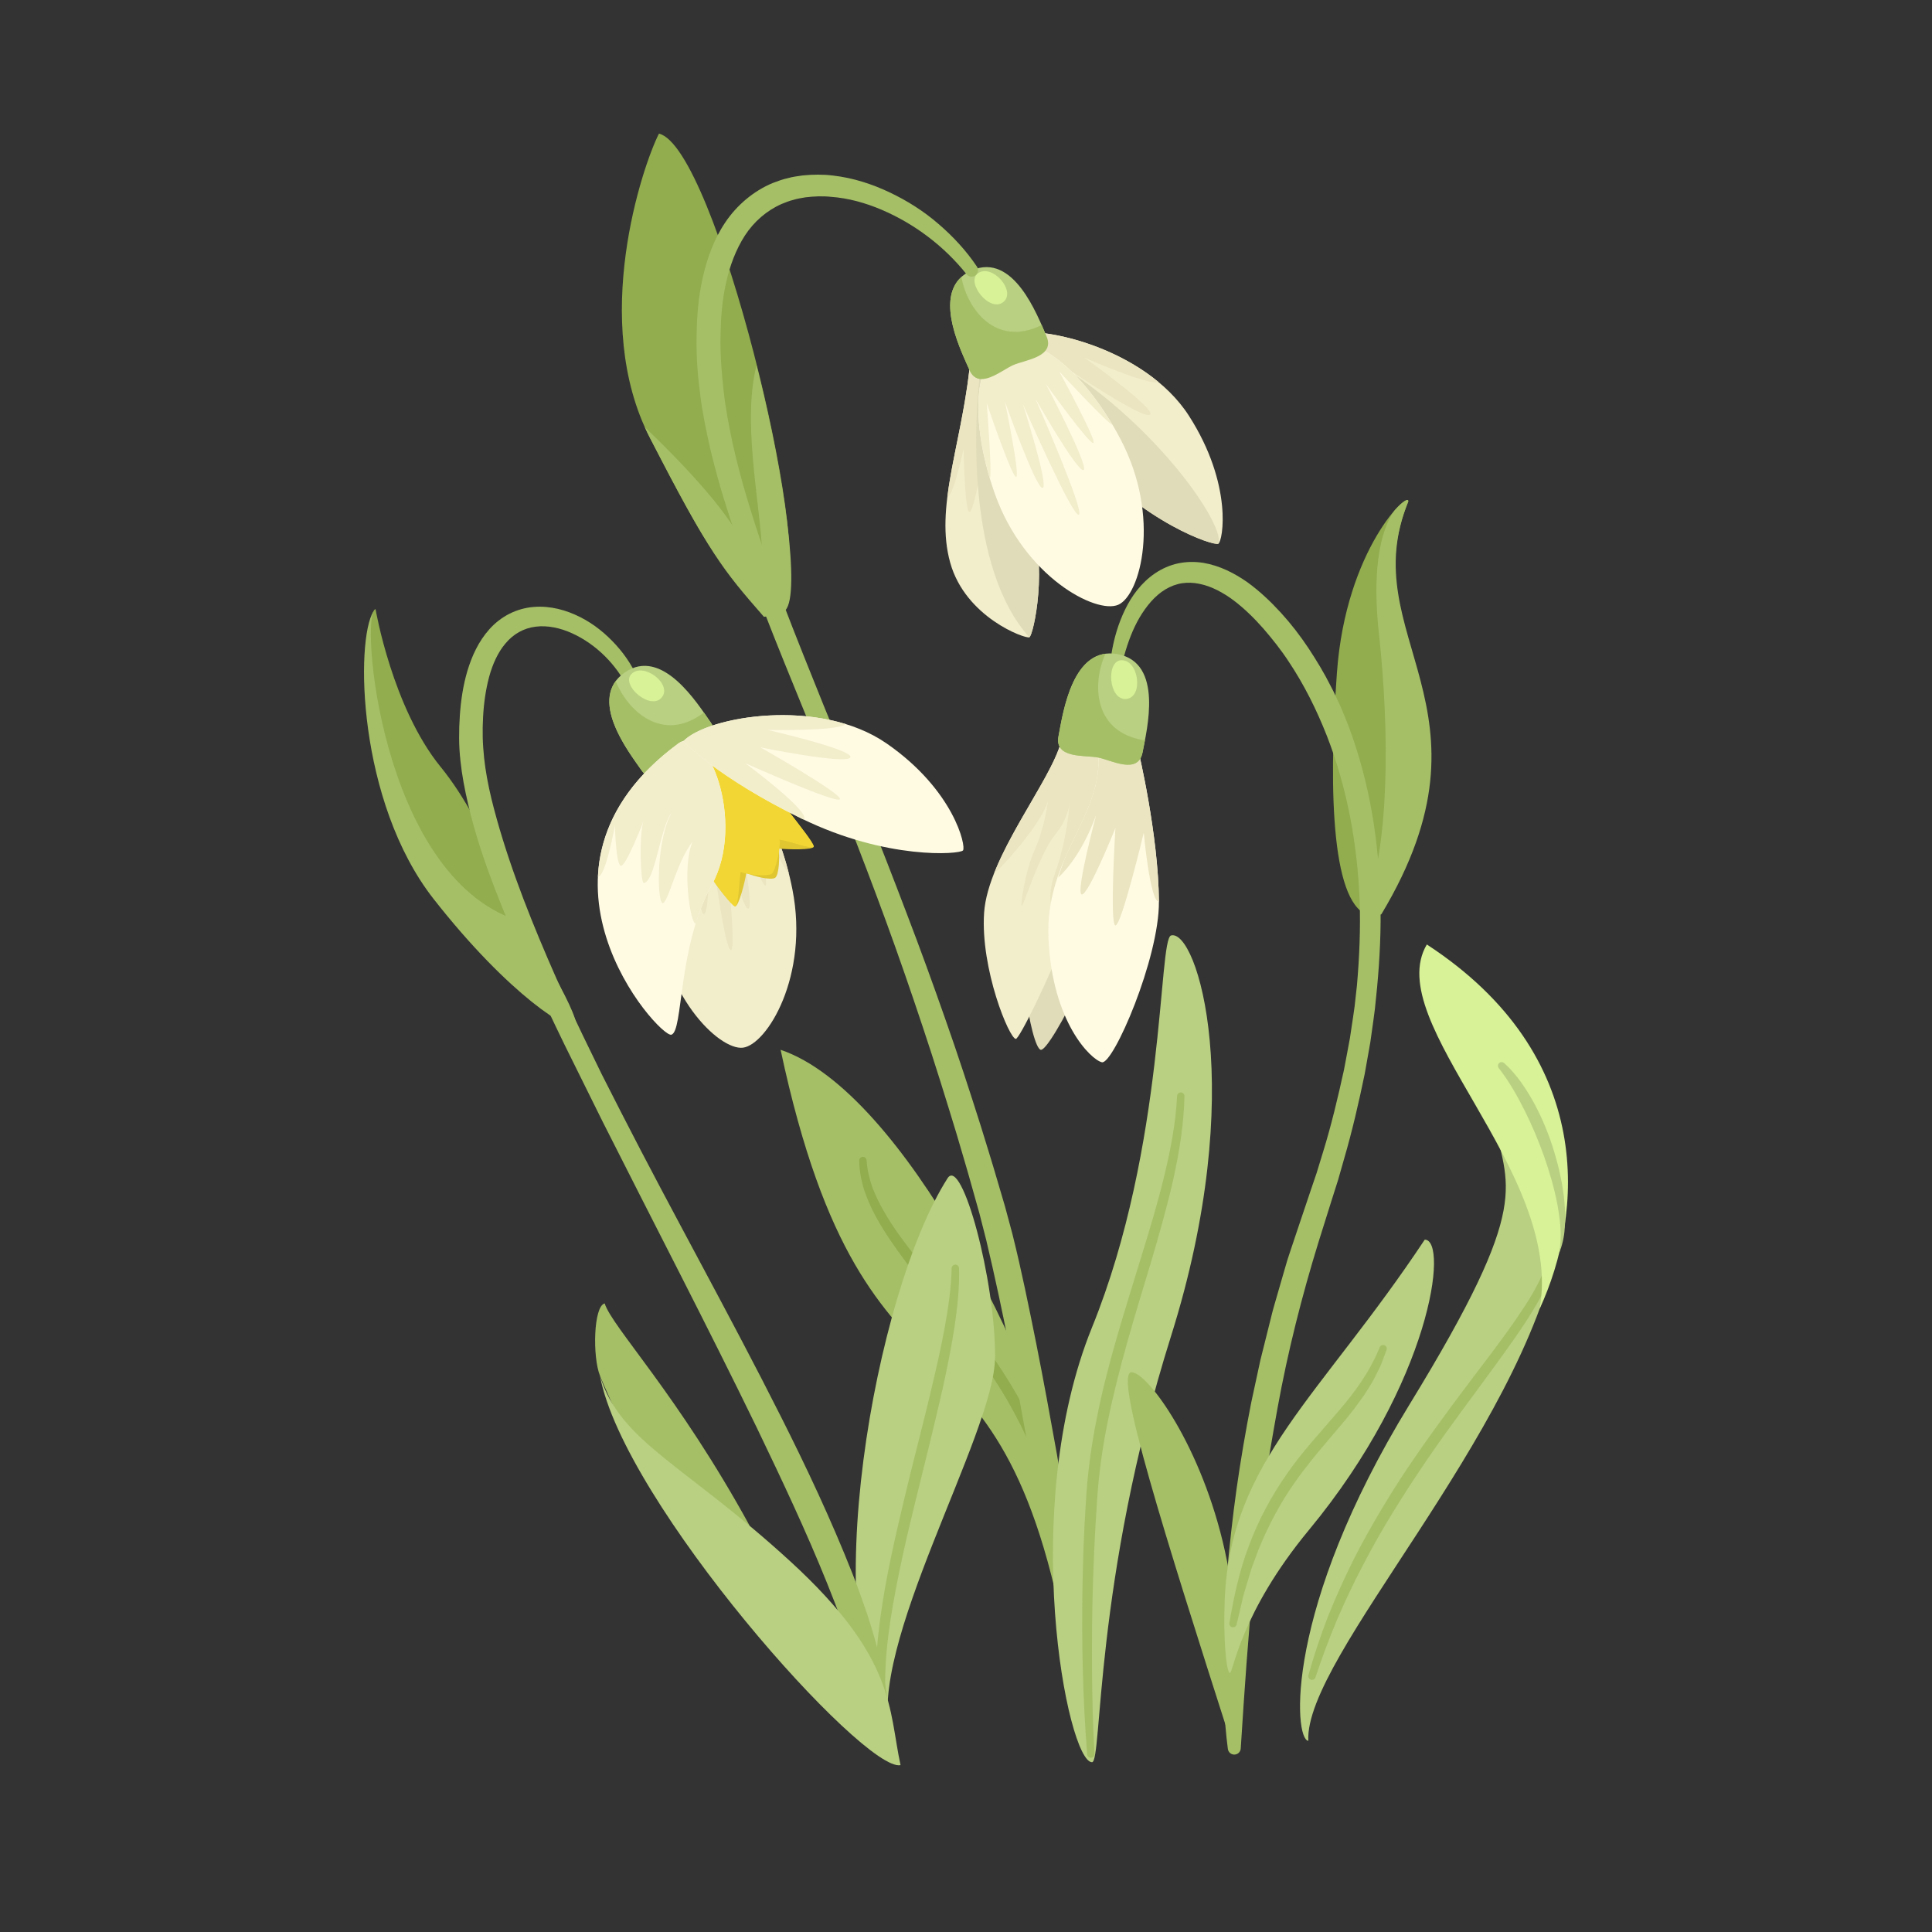 <?xml version="1.0" encoding="utf-8"?>
<!-- Generator: Adobe Illustrator 27.5.0, SVG Export Plug-In . SVG Version: 6.00 Build 0)  -->
<svg version="1.1" xmlns="http://www.w3.org/2000/svg" xmlns:xlink="http://www.w3.org/1999/xlink" x="0px" y="0px"
	 viewBox="0 0 500 500" style="enable-background:new 0 0 500 500;" xml:space="preserve">

<rect x="0" y="0" width="500" height="500" fill="#333333" stroke="none"/>

<g id="OBJECTS">
	<g>
		<g>
			<g>
				<path style="fill:#A5BF67;" d="M202.021,271.689c22.726,106.56,59.877,56.156,76.115,167.114
					c1.691,3.045,4.059-22.665-2.706-53.449C268.663,354.57,234.158,282.515,202.021,271.689z"/>
				<path style="fill:#91AD4E;" d="M224.278,300.312c0.158,2.325,0.679,4.609,1.438,6.831c0.853,2.198,1.858,4.342,3.07,6.401
					c2.356,4.15,5.288,8.013,8.268,11.831c5.941,7.669,12.373,15.077,18.043,23.118c5.7,7.996,10.883,16.505,14.479,25.746
					c1.798,4.607,3.336,9.336,4.302,14.197c0.973,4.854,1.547,9.782,1.676,14.719c0.014,0.528-0.403,0.968-0.931,0.981
					c-0.513,0.013-0.942-0.38-0.979-0.886l-0.001-0.02c-0.343-4.814-1.004-9.593-2.099-14.278c-1.071-4.69-2.613-9.263-4.452-13.704
					c-1.854-4.439-4.038-8.739-6.447-12.915c-2.434-4.165-5.117-8.19-7.95-12.117c-2.843-3.921-5.814-7.76-8.821-11.59
					c-3.013-3.826-6.085-7.624-9.063-11.527c-2.928-3.938-5.832-7.943-8.2-12.344c-1.22-2.175-2.183-4.512-3.01-6.895
					c-0.738-2.424-1.208-4.949-1.235-7.51c-0.006-0.528,0.418-0.961,0.946-0.966c0.509-0.005,0.929,0.387,0.964,0.888
					L224.278,300.312z"/>
			</g>
			<path style="fill:#91AD4E;" d="M170.536,34.579c-4.292,8.447-17.871,48.593-2.341,78.724
				c15.53,30.132,16.812,30.659,27.502,42.902c5.445,6.235,7.306-3.913,7.306-3.913C210.563,143.734,185.214,38.066,170.536,34.579z
				"/>
			<g>
				<path style="fill:#F2EDCB;" d="M250.874,95.71c-2.322,20.239-8.906,35.707-4.969,49.886
					c3.937,14.179,19.405,19.765,20.479,19.335c1.074-0.43,5.102-18.906,0-31.716c-5.102-12.81-10.742-38.536-10.742-38.536
					L250.874,95.71z"/>
				<path style="fill:#EBE5C1;" d="M249.382,116.138c0,0,0.27,16.068,1.485,16.338c1.055,0.235,3.026-11.032,3.35-13.295
					c0-0.157,0.009-0.274,0.026-0.343c0.036-0.142,0.023,0-0.026,0.343c-0.006,2.327,1.749,13.682,3.266,13.299
					c1.62-0.409,1.096-16.747,1.096-16.747s6.174,17.682,7.805,17.483c-4.686-11.766-9.822-34.412-10.629-38.028l-0.672-0.387
					l-4.209,0.909c-1.433,12.495-4.489,23.17-5.693,32.848C246.683,128.688,249.382,116.138,249.382,116.138z"/>
				<path style="fill:#E0DBB8;" d="M266.384,133.216c-5.102-12.81-10.742-38.536-10.742-38.536l-1.842,0.398
					c-1.779,13.683-3.719,51.616,12.584,69.854C267.459,164.502,271.487,146.026,266.384,133.216z"/>
				<path style="fill:#B9D082;" d="M251.482,69.98c-10.823,4.744-2.977,20.319-0.605,25.73c2.372,5.411,8.214,0.148,11.347-1.225
					c3.133-1.373,10.962-2.103,8.59-7.514S262.305,65.236,251.482,69.98z"/>
				<g>
					<path style="fill:#F2EDCB;" d="M259.302,86.843c8.183-3.587,36.926,2.895,48.388,20.757
						c11.463,17.862,8.787,32.476,7.612,33.112c-1.174,0.636-19.278-5.303-35.443-23.672
						C263.694,98.671,259.302,86.843,259.302,86.843z"/>
					<path style="fill:#EBE5C1;" d="M259.302,86.843c6.672-2.925,27.008,0.847,40.506,12.02c-2.408,1.048-19.211-6.333-19.211-6.333
						s18.599,13.269,17.027,14.751c-1.572,1.482-20.513-11.319-20.513-11.319s14.836,19.044,13.871,20.261
						c-0.965,1.217-19.062-17.985-19.062-17.985s10.991,18.334,8.375,19.275c-0.145-0.162-0.291-0.308-0.436-0.472
						C263.694,98.671,259.302,86.843,259.302,86.843z"/>
					<path style="fill:#E0DBB8;" d="M259.302,86.843c0,0,4.392,11.828,20.558,30.197c16.165,18.369,34.269,24.308,35.443,23.672
						C317.601,135.4,292.595,100.051,259.302,86.843z"/>
				</g>
				<g>
					<path style="fill:#FFFBE3;" d="M289.997,113.67c-8.223-15.673-21.07-28.028-29.945-24.138
						c-8.874,3.89-8.494,21.71-2.541,38.378c7.644,21.402,26.184,31.106,31.901,28.6
						C295.129,154.004,300.556,133.795,289.997,113.67z"/>
					<path style="fill:#F2EDCB;" d="M255.37,104.352c0,0,6.602,19.507,7.629,19.056c1.027-0.45-2.937-19.486-2.937-19.486
						s8.226,23.049,9.801,22.359c1.574-0.69-5.161-21.765-5.161-21.765s12.848,29.408,14.493,28.687
						c1.645-0.721-11.275-30.097-11.275-30.097s10.934,19.234,12.509,18.544c1.575-0.69-9.801-22.359-9.801-22.359
						s11.312,15.815,12.34,15.365c1.027-0.45-8.844-18.524-8.844-18.524s13.014,14.018,13.744,13.735
						c-8.191-13.795-19.673-23.903-27.815-20.334c-8.142,3.569-8.49,18.863-3.896,34.234
						C256.86,123.421,255.37,104.352,255.37,104.352z"/>
				</g>
				<path style="fill:#D7F297;" d="M253.069,70.743c-3.181,2.312,3.065,10.256,6.574,7.437
					C263.153,75.361,256.725,68.086,253.069,70.743z"/>
				<path style="fill:#A5BF67;" d="M250.874,95.71c2.372,5.411,8.214,0.148,11.347-1.225c3.133-1.373,10.962-2.103,8.59-7.514
					c-0.332-0.758-0.742-1.736-1.224-2.835c-0.094,0.043-0.181,0.079-0.276,0.124c-11.751,5.549-19.011-4.341-20.504-12.579
					C242.156,77.698,248.736,90.832,250.874,95.71z"/>
			</g>
			<path style="fill:#A5BF67;" d="M250.128,70.957c-5.809-7.28-13.486-13.053-21.945-16.665c-4.224-1.801-8.68-3.033-13.132-3.353
				c-2.223-0.235-4.433-0.129-6.59,0.128c-1.066,0.191-2.143,0.334-3.162,0.668c-1.052,0.236-2.022,0.673-3.013,1.051
				c-3.872,1.711-7.15,4.557-9.511,8.174c-2.336,3.639-3.92,7.873-4.888,12.307c-1.011,4.432-1.35,9.078-1.413,13.735
				c-0.098,4.666,0.262,9.346,0.783,14.013c0.495,4.673,1.417,9.316,2.391,13.947c1.066,4.618,2.24,9.224,3.622,13.79
				c2.704,9.144,5.909,18.189,9.331,27.166c3.434,8.975,7.038,17.907,10.644,26.849c3.658,8.921,7.338,17.845,10.938,26.808
				c3.607,8.96,7.107,17.97,10.538,27.009c3.457,9.029,6.764,18.12,9.958,27.252c3.223,9.123,6.219,18.326,9.143,27.552
				c1.412,4.628,2.883,9.24,4.225,13.89l2.052,6.964l1.906,7.09c2.37,9.454,4.28,18.942,6.186,28.43
				c1.887,9.49,3.613,18.996,5.323,28.505c0.797,4.764,1.607,9.525,2.356,14.295c0.715,4.776,1.464,9.546,2.094,14.334
				c1.314,9.569,2.465,19.158,3.239,28.81c0.074,0.921-0.613,1.729-1.535,1.802c-0.838,0.067-1.582-0.495-1.765-1.291l-0.001-0.006
				c-2.179-9.408-4.096-18.862-5.942-28.32c-0.962-4.723-1.795-9.467-2.724-14.193l-2.614-14.207
				c-3.404-18.939-6.938-37.901-11.367-56.49l-1.762-6.903l-1.95-6.937c-1.274-4.633-2.677-9.228-4.021-13.841
				c-2.798-9.193-5.64-18.375-8.692-27.492c-3.031-9.123-6.176-18.211-9.474-27.248c-3.301-9.036-6.74-18.024-10.254-26.989
				c-3.519-8.963-7.106-17.906-10.711-26.853c-3.65-8.929-7.304-17.868-10.805-26.891c-3.496-9.024-6.939-18.101-9.826-27.42
				c-1.485-4.643-2.752-9.373-3.915-14.136c-1.072-4.789-2.092-9.608-2.679-14.523c-0.639-4.9-0.994-9.865-0.887-14.843
				c0.073-4.973,0.438-10.004,1.572-14.986c1.111-4.961,2.862-9.945,5.842-14.376c2.958-4.415,7.288-8.128,12.291-10.202
				c1.268-0.463,2.526-0.965,3.838-1.238c1.294-0.374,2.614-0.532,3.928-0.724c2.63-0.255,5.27-0.294,7.84,0.035
				c5.161,0.587,10.061,2.18,14.619,4.337c4.557,2.162,8.834,4.861,12.617,8.139c3.797,3.251,7.224,6.942,10.006,11.093
				c0.514,0.766,0.309,1.804-0.457,2.318c-0.726,0.486-1.695,0.329-2.232-0.34L250.128,70.957z"/>
			<path style="fill:#A5BF67;" d="M197.71,159.636c2.769-0.246,5.616-1.784,5.616-1.784c3.76-4.257-0.1-34.207-7.538-63.273
				c-3.542,13.904,0.44,33.2,1.365,46.464c0,0-0.707,2.975-4.184,1.451c-2.077-6.369-11.145-17.663-26.094-31.937
				c0.415,0.923,0.853,1.84,1.32,2.746C183.725,143.435,187.019,147.393,197.71,159.636z"/>
			<g>
				<path style="fill:#B9D082;" d="M303.077,242.094c-3.357,0.895-1.335,54.269-20.462,101.421s-6.415,112.542,0,112.542
					c2.669,0,0.445-46.707,20.462-110.317C323.094,282.129,309.749,240.315,303.077,242.094z"/>
				<path style="fill:#A5BF67;" d="M306.542,283.698c-0.169,7.313-1.345,14.541-2.92,21.624c-1.6,7.086-3.604,14.047-5.633,20.979
					c-4.177,13.821-8.454,27.574-11.305,41.613c-1.427,7.024-2.405,14.086-2.815,21.247c-0.488,7.176-0.827,14.364-1.04,21.556
					c-0.216,7.193-0.261,14.391-0.212,21.589c0.051,7.193,0.217,14.407,0.642,21.567l0.001,0.019
					c0.031,0.527-0.371,0.98-0.898,1.012c-0.521,0.031-0.969-0.362-1.01-0.88c-1.134-14.448-1.45-28.901-1.204-43.367
					c0.115-7.231,0.376-14.462,0.859-21.682c0.385-7.247,1.36-14.517,2.778-21.636c2.78-14.286,7.302-28.079,11.497-41.856
					c2.131-6.88,4.229-13.762,5.916-20.728c1.698-6.955,3.081-14,3.433-21.121c0.024-0.528,0.471-0.936,0.999-0.912
					C306.148,282.744,306.552,283.182,306.542,283.698z"/>
			</g>
		</g>
		<g>
			<path style="fill:#91AD4E;" d="M354.645,236.951c33.127-54.204-4.567-71.996,9.811-107.145
				c0.389-3.167-16.126,12.182-18.457,44.24C343.667,206.104,344.833,235.06,354.645,236.951z"/>
			<path style="fill:#A5BF67;" d="M292.847,355.132c-4.743,0,8.56,42.091,25.858,96.087c0.462,1.443,4.284-22.492-1.683-49.727
				C311.054,374.258,296.978,355.132,292.847,355.132z"/>
			<path style="fill:#A5BF67;" d="M287.684,168.951c0.633-3.798,1.732-7.566,3.464-11.15c1.725-3.564,4.202-7.001,7.785-9.433
				c1.784-1.199,3.831-2.121,5.999-2.575c2.167-0.452,4.409-0.461,6.537-0.12c4.284,0.738,7.992,2.679,11.308,4.976
				c3.258,2.357,6.087,5.061,8.716,7.926c2.62,2.869,4.988,5.942,7.122,9.151c2.119,3.217,4.122,6.512,5.833,9.949
				c0.917,1.689,1.667,3.456,2.492,5.187c0.766,1.756,1.478,3.537,2.163,5.323c2.668,7.176,4.632,14.582,5.943,22.077
				c1.323,7.497,1.971,15.077,2.201,22.646c0.208,7.574-0.157,15.136-0.858,22.651l-0.575,5.632
				c-0.222,1.873-0.51,3.736-0.763,5.605l-0.392,2.802l-0.488,2.784l-0.988,5.567c-1.527,7.375-3.216,14.722-5.326,21.944
				l-1.545,5.428l-1.706,5.376l-3.338,10.638c-4.355,14.103-7.985,28.446-10.627,42.986c-0.68,3.63-1.273,7.277-1.916,10.914
				c-0.335,1.816-0.602,3.644-0.859,5.474l-0.794,5.485c-1.048,7.314-1.897,14.659-2.589,22.018
				c-1.414,14.706-2.445,29.491-3.375,44.255l-0.003,0.051c-0.058,0.923-0.854,1.624-1.777,1.566
				c-0.814-0.051-1.456-0.677-1.556-1.457c-0.971-7.53-1.253-15.021-1.238-22.538l-0.007-2.818l0.076-2.814l0.167-5.63
				c0.226-3.746,0.432-7.496,0.739-11.238c0.671-7.478,1.49-14.944,2.532-22.382c1.056-7.436,2.33-14.841,3.776-22.213l2.378-11.017
				l2.733-10.937c0.43-1.829,0.965-3.631,1.489-5.436l1.566-5.416c0.543-1.799,1.012-3.619,1.617-5.4l1.788-5.349l3.571-10.617
				l1.782-5.241l1.621-5.289c2.185-7.049,3.882-14.226,5.463-21.42l1.021-5.426l0.506-2.714l0.41-2.728
				c0.265-1.82,0.566-3.636,0.802-5.459l0.609-5.481c0.638-7.32,0.949-14.666,0.703-21.991c-0.581-14.629-3.228-29.177-8.502-42.688
				c-2.655-6.735-5.894-13.237-9.892-19.217c-1.971-3.01-4.212-5.816-6.54-8.512c-2.348-2.67-4.905-5.17-7.639-7.247
				c-2.714-2.026-5.75-3.678-8.824-4.295c-1.533-0.328-3.074-0.396-4.573-0.171c-1.497,0.232-2.942,0.788-4.294,1.59
				c-2.716,1.619-4.92,4.303-6.687,7.276c-1.759,3.005-3.009,6.38-3.98,9.85l-0.005,0.017c-0.249,0.889-1.171,1.408-2.06,1.159
				C288.054,170.604,287.549,169.78,287.684,168.951z"/>
			<g>
				<g>
					<path style="fill:#E0DBB8;" d="M265.753,227.138c-3.712,17.403,1.106,43.99,3.591,44.551
						c2.485,0.561,19.389-32.553,18.43-43.429C286.815,217.383,265.753,227.138,265.753,227.138z"/>
					<g>
						<path style="fill:#F2EDCB;" d="M274.599,192.004c-2.754,10.393-18.948,29.73-19.915,44.232s6.526,32.63,8.218,32.63
							c1.692,0,28.644-56.317,24.474-74.687C283.205,175.81,274.599,192.004,274.599,192.004z"/>
						<path style="fill:#EBE5C1;" d="M287.375,194.18c-4.171-18.37-12.777-2.175-12.777-2.175
							c-2.133,8.048-12.319,21.457-17.259,33.832c-0.421,1.207,12.259-12.288,13.866-18.59c0,0-0.659,6.396-3.384,12.602
							c-2.725,6.207-3.719,14.661-3.425,14.702c0.455,0.063,4.573-13.516,8.611-18.465c2.984-3.657,3.653-6.92,3.8-8.376
							c0.032-0.521,0.04-0.808,0.04-0.808s0.012,0.294-0.04,0.808c-0.15,2.441-0.838,10.112-3.819,18.473
							c-3.617,10.144,2.359,12.031,2.359,12.031l3.243-3.051C284.478,219.627,289.324,202.762,287.375,194.18z"/>
					</g>
					<g>
						<path style="fill:#FFFBE3;" d="M284.19,194.18c1.692,16.919-13.845,27.317-12.844,48.827
							c1.001,21.51,10.911,31.178,13.811,31.903c2.9,0.725,14.873-26.88,14.771-41.573c-0.121-17.403-5.345-39.156-5.345-39.156
							H284.19z"/>
						<path style="fill:#EBE5C1;" d="M284.19,194.18c1.061,10.614-4.657,18.663-8.82,28.498c-0.669,1.854-1.212,3.38-1.534,4.461
							c0,0,5.754-4.784,9.86-16.265c0,0-5.424,20.293-3.741,20.608c1.683,0.315,8.715-17.178,8.715-17.178s-1.544,25.021,0,25.202
							c1.544,0.181,7.335-24.001,7.335-24.001s1.633,17.999,3.923,17.832c-0.121-17.403-5.345-39.156-5.345-39.156H284.19z"/>
					</g>
				</g>
				<g>
					<path style="fill:#B9D082;" d="M289.315,169.306c-11.806-2.277-14.23,15.3-15.369,21.203s6.794,4.869,10.212,5.528
						c3.417,0.659,10.397,4.57,11.535-1.333C296.833,188.801,301.121,171.583,289.315,169.306z"/>
					<path style="fill:#D7F297;" d="M290.204,170.862c-4,0.099-3.357,10.361,1.211,10.027S294.801,170.748,290.204,170.862z"/>
					<path style="fill:#A5BF67;" d="M273.945,190.507c-1.139,5.903,6.794,4.869,10.212,5.528c3.417,0.659,10.397,4.57,11.535-1.333
						c0.16-0.827,0.381-1.882,0.612-3.082c-0.103-0.018-0.197-0.038-0.303-0.055c-13.048-2.14-13.417-14.617-9.909-22.38
						C277.046,170.384,274.971,185.186,273.945,190.507z"/>
				</g>
			</g>
			<path style="fill:#A5BF67;" d="M364.456,129.806c0.117-0.954-1.304-0.216-3.404,2.139c-1.647,2.037-6.584,10.123-4.204,31.84
				c2.834,25.869,2.71,55.6-3.553,70.767c-0.522,1.264,1.629,3.2,4.207,2.046C389.603,183.127,350.164,164.747,364.456,129.806z"/>
			<g>
				<path style="fill:#B9D082;" d="M338.591,450.528c-3.741-0.374-6.357-33.929,26.185-87.043s25.092-56.028,21.779-74.013
					c-3.313-17.985,21.084,10.383,16.807,32.21C393.576,371.627,337.469,428.834,338.591,450.528z"/>
				<path style="fill:#A5BF67;" d="M338.616,433.545c1.423-5.123,3.124-10.17,5.04-15.135c1.976-4.941,4.164-9.795,6.529-14.561
					c2.397-4.751,5.021-9.379,7.753-13.936c2.731-4.559,5.62-9.019,8.649-13.375c6.03-8.73,12.433-17.174,18.81-25.572
					c3.164-4.214,6.301-8.446,9.138-12.83c1.439-2.181,2.751-4.428,3.897-6.736c1.129-2.308,2.103-4.704,2.493-7.167l0.001-0.006
					c0.083-0.522,0.573-0.878,1.095-0.795c0.51,0.081,0.861,0.552,0.8,1.06c-0.337,2.788-1.298,5.383-2.422,7.836
					c-1.136,2.454-2.431,4.814-3.839,7.082c-2.787,4.564-5.908,8.858-9.005,13.151c-6.214,8.57-12.621,16.941-18.529,25.65
					c-5.903,8.704-11.513,17.602-16.323,26.93c-2.431,4.647-4.69,9.384-6.742,14.212c-2.036,4.834-3.857,9.755-5.512,14.741
					l-0.004,0.011c-0.167,0.502-0.708,0.773-1.21,0.607C338.751,434.548,338.482,434.033,338.616,433.545z"/>
				<path style="fill:#D7F297;" d="M369.263,244.43c-11.969,20.198,35.555,58.756,29.197,94.291
					C409.68,314.408,413.4,273.231,369.263,244.43z"/>
				<path style="fill:#B9D082;" d="M389.275,275.113c3.369,3.063,5.845,6.877,7.966,10.78c2.075,3.943,3.763,8.072,5.017,12.329
					c0.636,2.125,1.224,4.265,1.638,6.448l0.335,1.629l0.255,1.647l0.238,1.646l0.154,1.661l0.142,1.658
					c0.032,0.554,0.019,1.115,0.03,1.67l0.016,1.664c-0.024,0.556-0.079,1.113-0.122,1.667c-0.117,2.214-0.661,4.417-1.452,6.449
					c0.812-4.32,0.307-8.639-0.478-12.85c-0.82-4.217-2.036-8.348-3.458-12.398c-1.457-4.038-3.104-8.007-5.036-11.818
					c-1.902-3.823-4.04-7.519-6.628-10.858l-0.021-0.027c-0.324-0.419-0.248-1.021,0.171-1.345
					C388.416,274.775,388.937,274.806,389.275,275.113z"/>
			</g>
			<g>
				<path style="fill:#B9D082;" d="M368.722,320.822c-27.139,40.877-50.231,57.209-51.756,93.045
					c-0.443,10.42,0.443,19.066,1.33,19.066c0.887,0,2.534-15.304,20.476-37C370.464,357.611,374.929,320.822,368.722,320.822z"/>
				<path style="fill:#A5BF67;" d="M358.842,349.367l-0.92,2.464c-0.327,0.814-0.591,1.661-1.017,2.428
					c-0.799,1.559-1.514,3.181-2.499,4.63c-0.469,0.739-0.919,1.495-1.406,2.22l-1.529,2.121c-0.995,1.442-2.124,2.743-3.184,4.119
					l-6.641,7.845c-1.079,1.311-2.178,2.61-3.188,3.963l-1.565,1.995c-0.511,0.672-0.982,1.37-1.475,2.053
					c-3.938,5.476-7.092,11.449-9.655,17.688l-1.771,4.746c-0.534,1.603-0.963,3.242-1.473,4.857
					c-0.242,0.811-0.503,1.618-0.73,2.435l-0.574,2.479l-1.173,4.961l-0.012,0.049c-0.122,0.514-0.637,0.832-1.15,0.71
					c-0.493-0.117-0.806-0.599-0.722-1.092c1.168-6.796,2.594-13.61,5.104-20.114c2.419-6.523,5.75-12.723,9.741-18.424
					c3.947-5.746,8.723-10.798,13.116-15.97c4.446-5.117,8.418-10.564,10.919-16.801l0.02-0.051c0.197-0.49,0.753-0.728,1.243-0.531
					C358.785,348.339,359.023,348.883,358.842,349.367z"/>
			</g>
		</g>
		<g>
			<path style="fill:#B9D082;" d="M230.553,449.519c-19.505-27.975-4.324-114.788,14.674-144.591
				c3.719-5.835,12.47,26.616,12.282,46.488C257.32,371.288,223.918,426.623,230.553,449.519z"/>
			<path style="fill:#A5BF67;" d="M248.199,328.208c0.139,5.258-0.455,10.452-1.226,15.581c-0.809,5.127-1.836,10.201-2.932,15.251
				c-2.296,10.076-4.796,20.076-7.268,30.061c-2.454,9.987-4.724,20.013-6.309,30.113c-0.771,5.05-1.31,10.132-1.377,15.195
				c-0.087,5.049,0.44,10.151,2.331,14.702l0.018,0.045c0.203,0.488-0.028,1.047-0.516,1.25c-0.474,0.197-1.018-0.018-1.234-0.479
				c-2.291-4.916-2.916-10.296-2.991-15.509c-0.072-5.243,0.43-10.44,1.113-15.585c1.378-10.299,3.716-20.388,6.09-30.427
				c2.364-10.046,5.071-19.988,7.384-29.997c1.199-4.993,2.327-10,3.235-15.033c0.919-5.027,1.645-10.091,1.769-15.145l0.001-0.021
				c0.013-0.528,0.452-0.946,0.98-0.933C247.777,327.289,248.185,327.703,248.199,328.208z"/>
		</g>
		<g>
			<g>
				<path style="fill:#A5BF67;" d="M96.642,158.231c-4.671,7.481-4.162,49.226,15.582,74.428
					c19.744,25.202,35.787,34.922,36.787,32.641c1-2.281-12.243-26.598-26.343-42.512
					C101.325,198.697,96.642,158.231,96.642,158.231z"/>
				<path style="fill:#91AD4E;" d="M97.195,157.643c-4.189,0.608,1.083,68.936,36.743,80.571c0,0-7.339-24.334-19.881-39.719
					S97.195,157.643,97.195,157.643z"/>
			</g>
			<path style="fill:#A5BF67;" d="M162.58,178.211c-3.056-6.248-8.323-11.493-14.489-14.299c-3.059-1.4-6.389-2.123-9.463-1.73
				c-3.081,0.367-5.779,1.916-7.778,4.306c-2.034,2.367-3.394,5.479-4.284,8.761c-0.869,3.303-1.365,6.788-1.544,10.326
				c-0.1,1.76-0.136,3.566-0.092,5.323c0.045,1.734,0.181,3.483,0.357,5.238c0.372,3.512,1.057,7.039,1.885,10.544
				c3.459,14.018,8.741,27.794,14.54,41.299c2.888,6.769,5.992,13.455,9.183,20.105l4.843,9.954l5.026,9.871
				c13.446,26.316,27.958,52.122,41.304,78.645c6.681,13.258,13.021,26.728,18.521,40.64c1.401,3.467,2.623,7.014,3.85,10.56
				c1.156,3.576,2.24,7.183,3.139,10.854c0.422,1.846,0.861,3.682,1.205,5.552c0.357,1.861,0.625,3.75,0.876,5.637
				c0.44,3.783,0.653,7.637,0.258,11.482c-0.095,0.922-0.919,1.593-1.841,1.498c-0.801-0.082-1.413-0.715-1.497-1.485l-0.001-0.013
				c-0.785-7.123-2.772-14.085-4.954-20.986c-2.247-6.894-4.824-13.72-7.552-20.51c-5.467-13.583-11.773-26.901-18.161-40.191
				c-12.895-26.539-26.584-52.792-39.922-79.262l-9.874-19.937c-3.244-6.675-6.41-13.395-9.507-20.16
				c-3.084-6.771-6.014-13.628-8.676-20.621c-2.685-6.981-5.065-14.123-6.783-21.518c-0.866-3.694-1.593-7.447-1.997-11.296
				c-0.203-1.924-0.33-3.868-0.331-5.834c-0.012-1.941,0.049-3.838,0.187-5.769c0.262-3.843,0.821-7.726,1.951-11.549
				c1.144-3.8,2.851-7.635,5.731-10.84c1.429-1.595,3.186-2.968,5.148-3.964c1.963-0.993,4.124-1.594,6.27-1.762
				c4.322-0.357,8.443,0.808,12.018,2.61c3.603,1.809,6.705,4.361,9.335,7.269c2.633,2.912,4.759,6.274,6.185,9.927
				c0.335,0.859-0.089,1.828-0.949,2.164c-0.814,0.318-1.726-0.047-2.105-0.816L162.58,178.211z"/>
			<g>
				<g>
					<path style="fill:#F2EDCB;" d="M169.888,234.606c-0.937-17.674,3.797-34.858,13.413-36.047
						c9.616-1.189,18.393,14.325,21.789,31.695c4.361,22.304-6.62,40.117-12.815,40.883
						C186.079,271.902,171.091,257.3,169.888,234.606z"/>
					<path style="fill:#EBE5C1;" d="M194.896,208.907c0,0,4.289,20.142,3.176,20.279c-1.113,0.138-7.429-18.252-7.429-18.252
						s4.702,24.017,2.996,24.228c-1.706,0.211-6.681-21.347-6.681-21.347s3.977,31.845,2.194,32.065
						c-1.783,0.22-5.682-31.634-5.682-31.634s0.425,22.121-1.281,22.332c-1.706,0.211-2.996-24.228-2.996-24.228
						s-1.646,19.374-2.76,19.512c-1.113,0.138-1.859-20.442-1.859-20.442s-4.027,18.698-4.799,18.828
						c-0.006-16.044,4.703-30.598,13.525-31.689c8.822-1.091,16.934,11.879,20.837,27.441
						C203.357,226.061,194.896,208.907,194.896,208.907z"/>
				</g>
				<path style="fill:#E0C630;" d="M204.714,210.735c2.025,2.665,5.816,7.358,5.876,8.331c0.06,0.973-6.866,0.8-9.112,0.525
					c0.328,2.072,0.183,6.678-0.839,7.568c-1.132,0.746-5.581-0.37-7.489-1.242c-0.338,2.238-2.028,8.957-2.949,8.638
					c-0.922-0.319-4.602-5.104-6.45-7.895c-5.144-7.766-13.64-23.909-6.063-29.665C185.025,191.421,197.133,200.755,204.714,210.735
					z"/>
				<path style="fill:#F2D734;" d="M204.714,210.736c2.025,2.665,5.816,7.358,5.876,8.331c0.06,0.973-6.583-1.488-8.83-1.763
					c0.328,2.072-1.003,7.934-2.026,8.824c-1.132,0.746-6.167,0.355-8.075-0.517c-0.338,2.238-0.538,9.264-1.46,8.945
					c-0.922-0.319-4.602-5.105-6.45-7.895c-5.144-7.766-13.64-23.909-6.063-29.665C185.025,191.423,197.133,200.757,204.714,210.736
					z"/>
				<g>
					<path style="fill:#B9D082;" d="M161.649,174.06c-9.69,6.763,1.041,20.509,4.423,25.355c3.382,4.845,8.085-1.456,10.89-3.413
						c2.805-1.958,10.342-4.2,6.96-9.045C180.541,182.111,171.339,167.297,161.649,174.06z"/>
					<path style="fill:#D7F297;" d="M163.355,174.499c-2.67,2.888,5.005,9.462,7.898,6.013S166.422,171.181,163.355,174.499z"/>
					<path style="fill:#A5BF67;" d="M166.07,199.415c3.382,4.845,8.085-1.456,10.89-3.414c2.805-1.958,10.342-4.2,6.96-9.045
						c-0.474-0.679-1.066-1.558-1.754-2.542c-0.083,0.061-0.162,0.113-0.246,0.175c-10.444,7.733-19.493-0.551-22.563-8.341
						C154.007,183.449,163.021,195.048,166.07,199.415z"/>
				</g>
				<g>
					<path style="fill:#FFFBE3;" d="M175.52,192.439c7.523-5.55,17.645,20.353,8.697,36.542s-7.314,38.044-10.492,38.8
						C170.548,268.538,131.429,224.967,175.52,192.439z"/>
					<path style="fill:#F2EDCB;" d="M179.23,217.814c-4.057,5.252-5.994,14.694-7.549,15.88c-1.555,1.186-2.165-15.099,2.021-23.239
						c-2.912,4.061-4.257,18.157-7.14,18.028c-0.722-0.032-1.241-11.645-0.086-15.798c0,0-4.416,11.461-5.764,11.373
						c-1.348-0.087-1.567-10.445-1.567-10.445s-2.421,13.447-4.4,13.262c0.544-11.325,5.955-23.503,20.774-34.436
						c7.523-5.55,17.645,20.353,8.697,36.542c-1.774,3.209-3.127,6.642-4.189,10.088c-0.001,0-0.002,0-0.003,0
						C178.63,238.878,176.433,224.5,179.23,217.814z"/>
				</g>
				<g>
					<path style="fill:#FFFBE3;" d="M176.84,191.831c6.18-6.453,35.21-11.497,52.649,0.598
						c17.44,12.096,20.577,26.618,19.737,27.656c-0.84,1.038-19.837,2.501-41.814-8.258
						C185.436,201.068,176.84,191.831,176.84,191.831z"/>
					<path style="fill:#F2EDCB;" d="M176.84,191.831c5.039-5.261,25.266-9.583,42.017-4.445c-1.821,1.892-20.17,1.524-20.17,1.524
						s22.267,5.115,21.385,7.087c-0.882,1.972-23.286-2.581-23.286-2.581s21.008,11.893,20.584,13.386
						c-0.424,1.494-24.504-9.293-24.504-9.293s17.185,12.713,15.131,14.585c-0.196-0.094-0.387-0.172-0.583-0.268
						C185.436,201.068,176.84,191.831,176.84,191.831z"/>
				</g>
			</g>
			<g>
				<path style="fill:#A5BF67;" d="M194.034,394.903c-18.595-33.977-35.641-51.475-37.545-57.579
					c-2.884,0.715-3.185,13.754-1.219,18.71c1.965,4.956,10.716,23.679,10.716,23.679l17.799,14.951L194.034,394.903z"/>
				<path style="fill:#B9D082;" d="M155.269,356.034c6.057,32.895,68.404,102.806,77.793,100.779
					c-3.149-14.448-1.131-27.601-28.435-52.647C177.324,379.12,160.462,373.219,155.269,356.034z"/>
			</g>
		</g>
	</g>
</g>
</svg>
